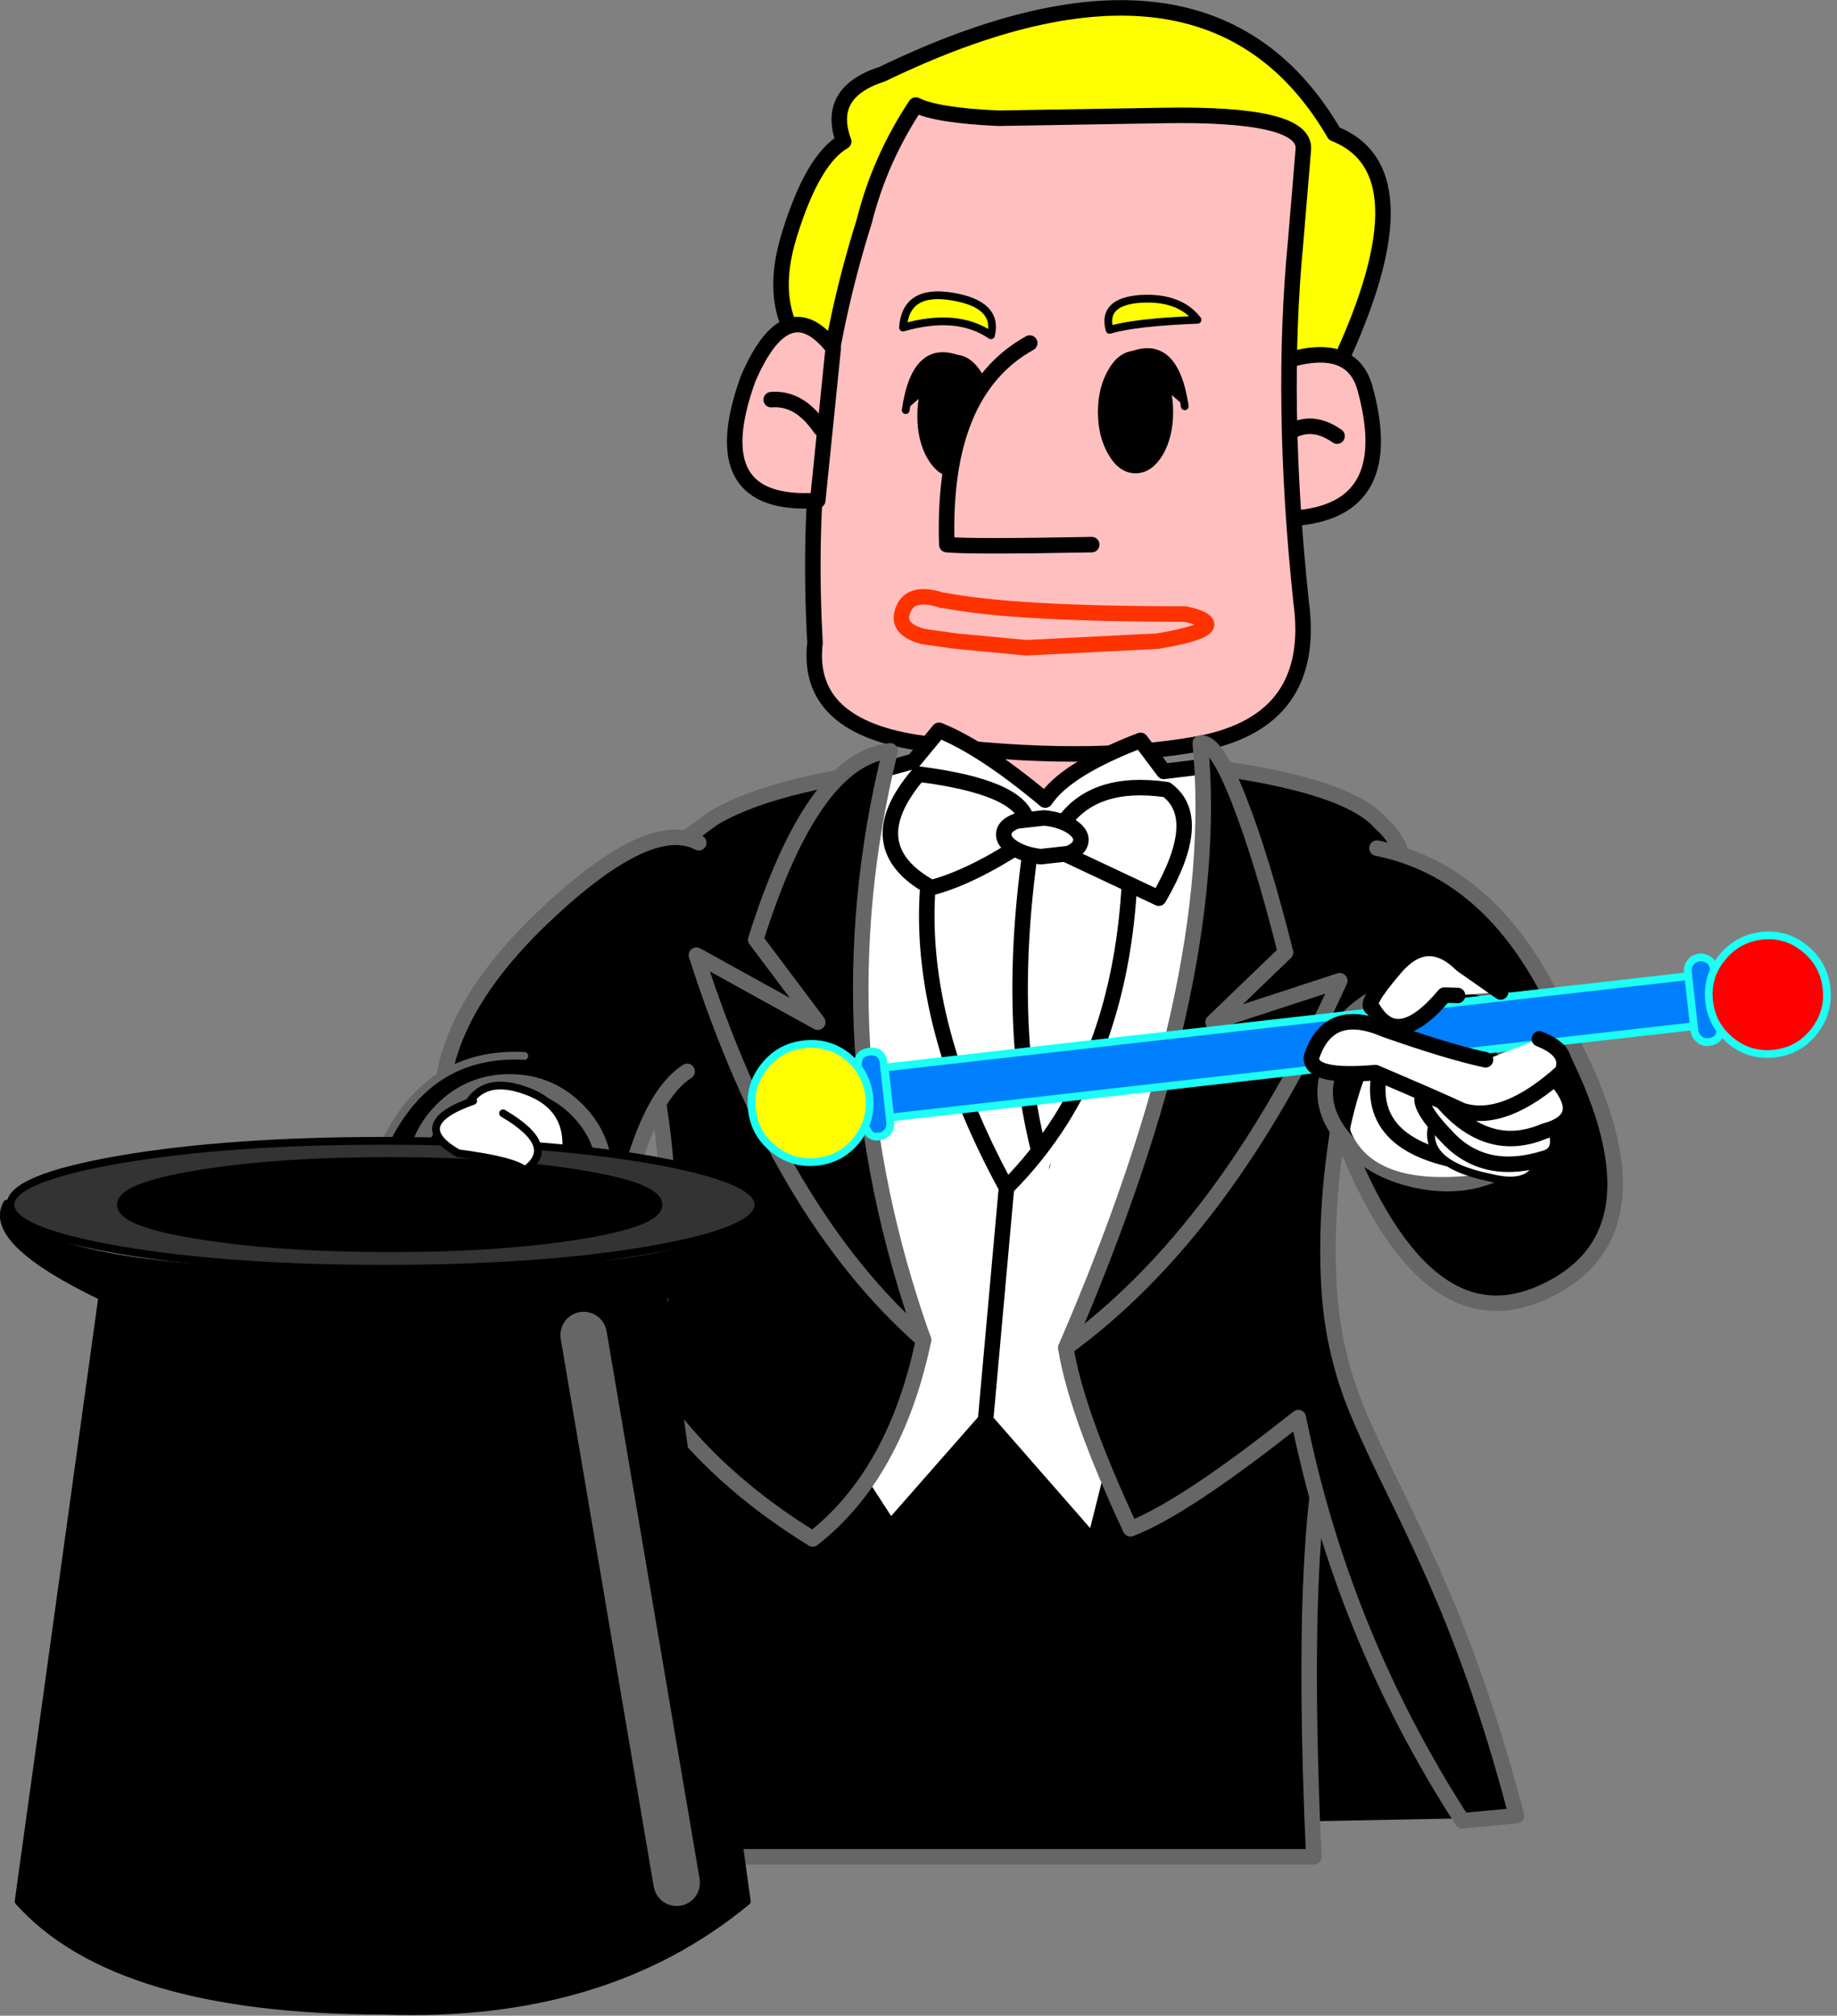 <?xml version="1.0" encoding="utf-8"?>
<svg version="1.1" id="Layer_1"
xmlns="http://www.w3.org/2000/svg"
xmlns:xlink="http://www.w3.org/1999/xlink"
xmlns:author="http://www.sothink.com"
width="237px" height="260px"
xml:space="preserve">
<rect width="100%" height="100%" fill="#808080" stroke="none"/>
<g id="100" transform="matrix(1, 0, 0, 1, 118.1, 130.2)">
<path style="fill:#FFFF00;fill-opacity:1" d="M-4.25,-120.65Q37.75 -140.95 54.05 -112.95Q66.75 -107.95 53.75 -81.3L-13.95 -84.65Q-19.25 -90.3 -16.25 -99.95Q-13.25 -109.65 -9.25 -111.95Q-11.6 -118.3 -4.25 -120.65" />
<path style="fill:none;stroke-width:2;stroke-linecap:round;stroke-linejoin:round;stroke-miterlimit:3;stroke:#000000;stroke-opacity:1" d="M-4.25,-120.65Q37.75 -140.95 54.05 -112.95Q66.75 -107.95 53.75 -81.3L-13.95 -84.65Q-19.25 -90.3 -16.25 -99.95Q-13.25 -109.65 -9.25 -111.95Q-11.6 -118.3 -4.25 -120.65z" />
<path style="fill:#FFBFBF;fill-opacity:1" d="M47.75,-83.65Q56.4 -86.3 58.05 -79.95Q62.45 -63.7 47.75 -63.3L47.75 -83.65" />
<path style="fill:none;stroke-width:2;stroke-linecap:round;stroke-linejoin:round;stroke-miterlimit:3;stroke:#000000;stroke-opacity:1" d="M47.75,-83.65Q56.4 -86.3 58.05 -79.95Q62.45 -63.7 47.75 -63.3L47.75 -83.65z" />
<path style="fill:#000000;fill-opacity:1" d="M50.4,51.65Q71.75 92.65 73.05 104.3L-50.6 106.65Q-41.95 59.65 -34.95 52.3Q-27.95 45 50.4 51.65" />
<path style="fill:#000000;fill-opacity:1" d="M54.05,51.65Q49.4 65.65 51.4 109.3L-35.6 109.3Q-32.95 85.65 -35.6 51.3L54.05 51.65" />
<path style="fill:none;stroke-width:2;stroke-linecap:round;stroke-linejoin:round;stroke-miterlimit:3;stroke:#666666;stroke-opacity:1" d="M-35.6,51.3Q-32.95 85.65 -35.6 109.3L51.4 109.3Q49.4 65.65 54.05 51.65L-35.6 51.3z" />
<path style="fill:none;stroke-width:2;stroke-linecap:round;stroke-linejoin:round;stroke-miterlimit:3;stroke:#000000;stroke-opacity:1" d="M48.05,-74.3Q51.05 -76.3 54.4 -73.95" />
<path style="fill:#FFBFBF;fill-opacity:1" d="M23.5,-36.35Q26.75 -34.35 26.75 -31.5Q26.75 -28.7 23.5 -26.7Q20.3 -24.7 15.75 -24.7Q11.2 -24.7 7.95 -26.7Q4.75 -28.7 4.75 -31.5Q4.75 -34.35 7.95 -36.35Q11.2 -38.3 15.75 -38.3Q20.3 -38.3 23.5 -36.35" />
<path style="fill:#FFBFBF;fill-opacity:1" d="M10.75,-114.95L31.75 -115.3Q50.4 -115.65 50.05 -110.95L49.05 -98.95Q47.05 -78.3 49.75 -52.65Q51.9 -37.25 36.75 -34.3Q22.2 -31.6 1.05 -34.3Q-14.25 -36.35 -12.95 -47.3Q-14.6 -76.3 -6.6 -101.65Q-4.6 -109.65 0.05 -116.65Q2.75 -115.3 10.75 -114.95" />
<path style="fill:none;stroke-width:2;stroke-linecap:round;stroke-linejoin:round;stroke-miterlimit:3;stroke:#000000;stroke-opacity:1" d="M0.05,-116.65Q-4.6 -109.65 -6.6 -101.65Q-14.6 -76.3 -12.95 -47.3Q-14.25 -36.35 1.05 -34.3Q22.2 -31.6 36.75 -34.3Q51.9 -37.25 49.75 -52.65Q47.05 -78.3 49.05 -98.95L50.05 -110.95Q50.4 -115.65 31.75 -115.3L10.75 -114.95Q2.75 -115.3 0.05 -116.65z" />
<path style="fill:none;stroke-width:2;stroke-linecap:round;stroke-linejoin:round;stroke-miterlimit:3;stroke:#FF3300;stroke-opacity:1" d="M3.5,-52.75Q-1 -54.25 -1.75 -51Q-2.2 -48.95 1 -48.1L5.25 -47.5L14.3 -46.65L31.25 -47.5Q38.6 -48.75 37.4 -50Q36.8 -50.6 34.75 -51Q12.75 -51 3.75 -52.75" />
<path style="fill:#FFBFBF;fill-opacity:1" d="M-12.6,-65.65Q-27.6 -64.65 -21.6 -81.3Q-16.6 -92.95 -10.6 -85.3L-12.6 -65.65" />
<path style="fill:none;stroke-width:2;stroke-linecap:round;stroke-linejoin:round;stroke-miterlimit:3;stroke:#000000;stroke-opacity:1" d="M-10.6,-85.3Q-16.6 -92.95 -21.6 -81.3Q-27.6 -64.65 -12.6 -65.65L-10.6 -85.3z" />
<path style="fill:none;stroke-width:2;stroke-linecap:round;stroke-linejoin:round;stroke-miterlimit:3;stroke:#000000;stroke-opacity:1" d="M-18.6,-78.65Q-14.95 -78.95 -12.25 -74.95" />
<path style="fill:#000000;fill-opacity:1" d="M32.75,-77.05Q32.75 -74 31.5 -71.8Q30.2 -69.65 28.4 -69.65Q26.6 -69.65 25.35 -71.8Q24.05 -74 24.05 -77.05Q24.05 -80.1 25.35 -82.3Q26.6 -84.45 28.4 -84.45Q30.2 -84.45 31.5 -82.3Q32.75 -80.1 32.75 -77.05" />
<path style="fill:none;stroke-width:1;stroke-linecap:round;stroke-linejoin:round;stroke-miterlimit:3;stroke:#000000;stroke-opacity:1" d="M32.75,-77.05Q32.75 -74 31.5 -71.8Q30.2 -69.65 28.4 -69.65Q26.6 -69.65 25.35 -71.8Q24.05 -74 24.05 -77.05Q24.05 -80.1 25.35 -82.3Q26.6 -84.45 28.4 -84.45Q30.2 -84.45 31.5 -82.3Q32.75 -80.1 32.75 -77.05z" />
<path style="fill:#000000;fill-opacity:1" d="M34.75,-77.8L27.4 -84.15Q33.4 -86.9 34.75 -77.8" />
<path style="fill:none;stroke-width:1;stroke-linecap:round;stroke-linejoin:round;stroke-miterlimit:3;stroke:#000000;stroke-opacity:1" d="M34.75,-77.8Q33.4 -86.9 27.4 -84.15" />
<path style="fill:#000000;fill-opacity:1" d="M2,-81.8Q3.25 -83.95 5.05 -83.95Q6.85 -83.95 8.15 -81.8Q9.4 -79.6 9.4 -76.55Q9.4 -73.5 8.15 -71.3Q6.85 -69.15 5.05 -69.15Q3.25 -69.15 2 -71.3Q0.75 -73.45 0.75 -76.55Q0.75 -79.65 2 -81.8" />
<path style="fill:none;stroke-width:1;stroke-linecap:round;stroke-linejoin:round;stroke-miterlimit:3;stroke:#000000;stroke-opacity:1" d="M0.75,-76.55Q0.75 -73.45 2 -71.3Q3.25 -69.15 5.05 -69.15Q6.85 -69.15 8.15 -71.3Q9.4 -73.5 9.4 -76.55Q9.4 -79.6 8.15 -81.8Q6.85 -83.95 5.05 -83.95Q3.25 -83.95 2 -81.8Q0.75 -79.65 0.75 -76.55z" />
<path style="fill:#000000;fill-opacity:1" d="M6.05,-83.65L-1.25 -77.3Q0.05 -86.35 6.05 -83.65" />
<path style="fill:none;stroke-width:1;stroke-linecap:round;stroke-linejoin:round;stroke-miterlimit:3;stroke:#000000;stroke-opacity:1" d="M-1.25,-77.3Q0.05 -86.35 6.05 -83.65" />
<path style="fill:#FFBFBF;fill-opacity:1" d="M22.75,-59.95Q7.05 -59.65 4.05 -59.95Q3.4 -79.65 14.75 -85.95L22.75 -59.95" />
<path style="fill:none;stroke-width:2;stroke-linecap:round;stroke-linejoin:round;stroke-miterlimit:3;stroke:#000000;stroke-opacity:1" d="M14.75,-85.95Q3.4 -79.65 4.05 -59.95Q7.05 -59.65 22.75 -59.95" />
<path style="fill:#FFFF00;fill-opacity:1" d="M25.05,-87.65Q24.05 -91.3 29.05 -91.65Q34.05 -91.95 36.4 -88.95Q28.4 -88.65 25.05 -87.65" />
<path style="fill:none;stroke-width:1;stroke-linecap:round;stroke-linejoin:round;stroke-miterlimit:3;stroke:#000000;stroke-opacity:1" d="M25.05,-87.65Q24.05 -91.3 29.05 -91.65Q34.05 -91.95 36.4 -88.95Q28.4 -88.65 25.05 -87.65z" />
<path style="fill:#FFFF00;fill-opacity:1" d="M-1.6,-87.95Q-1.25 -92.95 4.75 -91.95Q10.75 -90.95 9.75 -86.95Q5.4 -89.95 -1.6 -87.95" />
<path style="fill:none;stroke-width:1;stroke-linecap:round;stroke-linejoin:round;stroke-miterlimit:3;stroke:#000000;stroke-opacity:1" d="M9.75,-86.95Q10.75 -90.95 4.75 -91.95Q-1.25 -92.95 -1.6 -87.95Q5.4 -89.95 9.75 -86.95z" />
<path style="fill:#FFFFFF;fill-opacity:1" d="M-0.25,-32L3.05 -36Q8.75 -33.7 16.75 -27Q19.4 -31 29.05 -34.7L32.05 -30.7L37.4 -31.35Q46.05 -21.7 23.05 69L9.05 53L-3.25 67L-9.95 56.65L-6.25 -30.35L-0.25 -32" />
<path style="fill:none;stroke-width:2;stroke-linecap:round;stroke-linejoin:round;stroke-miterlimit:3;stroke:#000000;stroke-opacity:1" d="M-6.25,-30.35L-9.95 56.65L-3.25 67L9.05 53L23.05 69Q46.05 -21.7 37.4 -31.35L32.05 -30.7L29.05 -34.7Q19.4 -31 16.75 -27Q8.75 -33.7 3.05 -36L-0.25 -32L-6.25 -30.35z" />
<path style="fill:none;stroke-width:2;stroke-linecap:round;stroke-linejoin:round;stroke-miterlimit:3;stroke:#000000;stroke-opacity:1" d="M15.05,-22Q11.4 2.3 16.4 20" />
<path style="fill:#FFFFFF;fill-opacity:1" d="M9.05,53L11.75 23Q15.8 18.95 18.85 14.1L9.05 53M18.85,14.1L27.75 -21.35Q27.75 -0.2 18.85 14.1" />
<path style="fill:none;stroke-width:2;stroke-linecap:round;stroke-linejoin:round;stroke-miterlimit:3;stroke:#000000;stroke-opacity:1" d="M27.75,-21.35Q27.75 -0.2 18.85 14.1Q15.8 18.95 11.75 23L9.05 53" />
<path style="fill:none;stroke-width:2;stroke-linecap:round;stroke-linejoin:round;stroke-miterlimit:3;stroke:#000000;stroke-opacity:1" d="M1.75,-17.35Q-0.25 1 11.75 23" />
<path style="fill:#FFFFFF;fill-opacity:1" d="M13.75,-21.35Q7.05 -17 2.05 -15.7Q-7.6 -21 0.4 -30.35Q13.4 -28.7 14.4 -24.35L13.75 -21.35" />
<path style="fill:none;stroke-width:2;stroke-linecap:round;stroke-linejoin:round;stroke-miterlimit:3;stroke:#000000;stroke-opacity:1" d="M14.4,-24.35Q13.4 -28.7 0.4 -30.35Q-7.6 -21 2.05 -15.7Q7.05 -17 13.75 -21.35L14.4 -24.35z" />
<path style="fill:#FFFFFF;fill-opacity:1" d="M19.05,-24Q23.05 -29.7 32.4 -28.35Q37.4 -24.7 31.4 -14.35L19.4 -20L19.05 -24" />
<path style="fill:none;stroke-width:2;stroke-linecap:round;stroke-linejoin:round;stroke-miterlimit:3;stroke:#000000;stroke-opacity:1" d="M19.05,-24Q23.05 -29.7 32.4 -28.35Q37.4 -24.7 31.4 -14.35L19.4 -20L19.05 -24z" />
<path style="fill:#FFFFFF;fill-opacity:1" d="M21.35,-21.75Q21.25 -20.7 19.75 -20.1L16.15 -19.7Q14.05 -19.95 12.7 -20.8Q11.3 -21.65 11.4 -22.7Q11.5 -23.7 13.05 -24.3L16.6 -24.7Q18.65 -24.5 20.05 -23.65Q21.45 -22.75 21.35 -21.75" />
<path style="fill:none;stroke-width:2;stroke-linecap:round;stroke-linejoin:round;stroke-miterlimit:3;stroke:#000000;stroke-opacity:1" d="M21.35,-21.75Q21.25 -20.7 19.75 -20.1L16.15 -19.7Q14.05 -19.95 12.7 -20.8Q11.3 -21.65 11.4 -22.7Q11.5 -23.7 13.05 -24.3L16.6 -24.7Q18.65 -24.5 20.05 -23.65Q21.45 -22.75 21.35 -21.75z" />
<path style="fill:#000000;fill-opacity:1" d="M60.05,-24Q65.4 -19.35 61.4 -10.35Q52.05 15.65 53.4 36.3Q53.85 43.25 56.25 49.85Q57.7 53.8 62 62.55Q66.7 72.15 69.45 79.05Q74 90.4 77.55 104L70.55 104.65Q55.05 80.65 49.4 52.65Q34.75 64.3 27.75 67Q20.75 52 19.4 43.65Q42.05 12 37.4 -31.35Q55.75 -29 60.05 -24" />
<path style="fill:none;stroke-width:2;stroke-linecap:round;stroke-linejoin:round;stroke-miterlimit:3;stroke:#666666;stroke-opacity:1" d="M37.4,-31.35Q42.05 12 19.4 43.65Q20.75 52 27.75 67Q34.75 64.3 49.4 52.65Q55.05 80.65 70.55 104.65L77.55 104Q74 90.4 69.45 79.05Q66.7 72.15 62 62.55Q57.7 53.8 56.25 49.85Q53.85 43.25 53.4 36.3Q52.05 15.65 61.4 -10.35Q65.4 -19.35 60.05 -24Q55.75 -29 37.4 -31.35z" />
<path style="fill:#000000;fill-opacity:1" d="M41.75,-27Q44.75 -19.35 47.75 -7.35L38.4 1.65L54.75 -3.7Q40.05 28.65 19.4 43.65Q39.75 -3.35 36.75 -34.35Q38.75 -34.7 41.75 -27" />
<path style="fill:none;stroke-width:2;stroke-linecap:round;stroke-linejoin:round;stroke-miterlimit:3;stroke:#666666;stroke-opacity:1" d="M41.75,-27Q44.75 -19.35 47.75 -7.35L38.4 1.65L54.75 -3.7Q40.05 28.65 19.4 43.65Q39.75 -3.35 36.75 -34.35Q38.75 -34.7 41.75 -27z" />
<path style="fill:#000000;fill-opacity:1" d="M-26.1,-24.65Q-19.45 -28.65 -4.95 -30.7Q-16.25 1 1.05 42.65Q-2.6 60 -13.25 68.3Q-24.6 61.3 -31.6 52.3Q-43.6 72.3 -43.25 107.3L-57.95 107.3Q-56.95 83.65 -39.95 52.65Q-28.25 39.3 -33.6 9.3Q-38.25 -9.7 -36.8 -16Q-36.1 -17.35 -26.1 -24.65" />
<path style="fill:none;stroke-width:2;stroke-linecap:round;stroke-linejoin:round;stroke-miterlimit:3;stroke:#666666;stroke-opacity:1" d="M-36.8,-16Q-38.25 -9.7 -33.6 9.3Q-28.25 39.3 -39.95 52.65Q-56.95 83.65 -57.95 107.3L-43.25 107.3Q-43.6 72.3 -31.6 52.3Q-24.6 61.3 -13.25 68.3Q-2.6 60 1.05 42.65Q-16.25 1 -4.95 -30.7Q-19.45 -28.65 -26.1 -24.65Q-36.1 -17.35 -36.8 -16z" />
<path style="fill:#000000;fill-opacity:1" d="M-29.45,8Q-36.45 12.5 -39.45 35.65Q-57.1 36 -54.8 18.35L-60.1 19.35Q-64.8 4.65 -48.95 -11Q-34.6 -25 -27.95 -21.5L-29.45 8" />
<path style="fill:none;stroke-width:2;stroke-linecap:round;stroke-linejoin:round;stroke-miterlimit:3;stroke:#666666;stroke-opacity:1" d="M-27.95,-21.5Q-34.6 -25 -48.95 -11Q-64.8 4.65 -60.1 19.35L-54.8 18.35Q-57.1 36 -39.45 35.65Q-36.45 12.5 -29.45 8" />
<path style="fill:#000000;fill-opacity:1" d="M-3.25,-33.35Q-12.6 4.3 1.05 42.65Q-17.6 26.3 -28.25 -7L-12.6 1.65L-20.6 -9Q-13.25 -32.35 -3.25 -33.35" />
<path style="fill:none;stroke-width:2;stroke-linecap:round;stroke-linejoin:round;stroke-miterlimit:3;stroke:#666666;stroke-opacity:1" d="M-3.25,-33.35Q-12.6 4.3 1.05 42.65Q-17.6 26.3 -28.25 -7L-12.6 1.65L-20.6 -9Q-13.25 -32.35 -3.25 -33.35z" />
<path style="fill:#000000;fill-opacity:1" d="M-61.8,26.65L-68.8 18Q-63.1 5.35 -50.45 6L-61.8 26.65" />
<path style="fill:none;stroke-width:1;stroke-linecap:round;stroke-linejoin:round;stroke-miterlimit:3;stroke:#666666;stroke-opacity:1" d="M-50.45,6Q-63.1 5.35 -68.8 18L-61.8 26.65" />
<path style="fill:none;stroke-width:2;stroke-linecap:round;stroke-linejoin:round;stroke-miterlimit:3;stroke:#666666;stroke-opacity:1" d="M-40.05,21.65Q-40.05 26.7 -43.65 30.3Q-47.25 33.9 -52.35 33.9Q-57.45 33.9 -61.05 30.3Q-64.65 26.7 -64.65 21.65Q-64.65 16.55 -61.05 12.95Q-57.45 9.35 -52.35 9.35Q-47.25 9.35 -43.65 12.95Q-40.05 16.55 -40.05 21.65z" />
<path style="fill:#000000;fill-opacity:1" d="M53.2,11.05L59.55 -20.8Q75.9 -17.5 84.3 3.4Q97.7 28.8 81.05 36.45Q64.4 44.15 53.2 11.05" />
<path style="fill:none;stroke-width:2;stroke-linecap:round;stroke-linejoin:round;stroke-miterlimit:3;stroke:#666666;stroke-opacity:1" d="M59.55,-20.8Q75.9 -17.5 84.3 3.4Q97.7 28.8 81.05 36.45Q64.4 44.15 53.2 11.05" />
<path style="fill:#FFFFFF;fill-opacity:1" d="M-58.4,13.75Q-56.55 8.25 -50.35 10.45Q-44.1 12.65 -45.2 19.25L-58.4 13.75" />
<path style="fill:none;stroke-width:1;stroke-linecap:round;stroke-linejoin:round;stroke-miterlimit:3;stroke:#000000;stroke-opacity:1" d="M-45.2,19.25Q-44.1 12.65 -50.35 10.45Q-56.55 8.25 -58.4 13.75" />
<path style="fill:#000000;fill-opacity:1" d="M-117.2,25.05Q-114.8 34.3 -68.85 34.05L-68.55 34.05Q-22.65 34.3 -20.25 25.05Q-17.55 29.85 -32.55 37.05L-21.75 115.05Q-40.05 130.2 -68.55 129.15Q-103.1 129.15 -115.7 115.05L-104.9 37.05Q-119.9 29.85 -117.2 25.05" />
<path style="fill:none;stroke-width:1;stroke-linecap:round;stroke-linejoin:round;stroke-miterlimit:3;stroke:#000000;stroke-opacity:1" d="M-104.9,37.05L-115.7 115.05Q-103.1 129.15 -68.55 129.15Q-40.05 130.2 -21.75 115.05L-32.55 37.05Q-17.55 29.85 -20.25 25.05Q-22.65 34.3 -68.55 34.05L-68.85 34.05Q-114.8 34.3 -117.2 25.05Q-119.9 29.85 -104.9 37.05z" />
<path style="fill:#333333;fill-opacity:1" d="M-116.75,25.2Q-116.75 21.8 -102.6 19.35Q-88.5 16.95 -68.5 16.95Q-48.5 16.95 -34.4 19.35Q-20.25 21.8 -20.25 25.2Q-20.25 28.6 -34.4 31.05Q-48.5 33.45 -68.5 33.45Q-88.5 33.45 -102.6 31.05Q-116.75 28.6 -116.75 25.2" />
<path style="fill:none;stroke-width:1;stroke-linecap:round;stroke-linejoin:round;stroke-miterlimit:3;stroke:#000000;stroke-opacity:1" d="M-116.75,25.2Q-116.75 21.8 -102.6 19.35Q-88.5 16.95 -68.5 16.95Q-48.5 16.95 -34.4 19.35Q-20.25 21.8 -20.25 25.2Q-20.25 28.6 -34.4 31.05Q-48.5 33.45 -68.5 33.45Q-88.5 33.45 -102.6 31.05Q-116.75 28.6 -116.75 25.2z" />
<path style="fill:#000000;fill-opacity:1" d="M-43.3,29.15Q-53.45 30.8 -67.8 30.8Q-82.2 30.8 -92.35 29.15Q-102.5 27.55 -102.5 25.2Q-102.5 22.85 -92.35 21.2Q-82.2 19.55 -67.8 19.55Q-53.5 19.55 -43.3 21.2Q-33.15 22.85 -33.15 25.2Q-33.15 27.5 -43.3 29.15" />
<path style="fill:none;stroke-width:1;stroke-linecap:round;stroke-linejoin:round;stroke-miterlimit:3;stroke:#000000;stroke-opacity:1" d="M-43.3,29.15Q-53.45 30.8 -67.8 30.8Q-82.2 30.8 -92.35 29.15Q-102.5 27.55 -102.5 25.2Q-102.5 22.85 -92.35 21.2Q-82.2 19.55 -67.8 19.55Q-53.5 19.55 -43.3 21.2Q-33.15 22.85 -33.15 25.2Q-33.15 27.5 -43.3 29.15z" />
<path style="fill:#FFFFFF;fill-opacity:1" d="M-53.2,13.4Q-45.95 17.65 -50.4 20.75Q-51.75 19.5 -59 18.55Q-65.55 14.8 -57.05 11.8L-53.2 13.4" />
<path style="fill:none;stroke-width:1;stroke-linecap:round;stroke-linejoin:round;stroke-miterlimit:3;stroke:#000000;stroke-opacity:1" d="M-53.2,13.4Q-45.95 17.65 -50.4 20.75Q-51.75 19.5 -59 18.55Q-65.55 14.8 -57.05 11.8" />
<path style="fill:none;stroke-width:6;stroke-linecap:round;stroke-linejoin:round;stroke-miterlimit:3;stroke:#666666;stroke-opacity:1" d="M-42.8,42L-30.8 112.65" />
<path style="fill:#000000;fill-opacity:1" d="M57.65,-0.5Q61.75 -3.5 67.55 -3.5Q73.35 -3.5 77.45 -0.5Q81.55 2.5 81.55 6.75Q81.55 11 77.45 14Q73.35 17 67.55 17Q61.75 17 57.65 14Q53.55 11 53.55 6.75Q53.55 2.5 57.65 -0.5" />
<path style="fill:none;stroke-width:2;stroke-linecap:round;stroke-linejoin:round;stroke-miterlimit:3;stroke:#666666;stroke-opacity:1" d="M57.65,-0.5Q61.75 -3.5 67.55 -3.5Q73.35 -3.5 77.45 -0.5Q81.55 2.5 81.55 6.75Q81.55 11 77.45 14Q73.35 17 67.55 17Q61.75 17 57.65 14Q53.55 11 53.55 6.75Q53.55 2.5 57.65 -0.5z" />
<path style="fill:#000000;fill-opacity:1" d="M58.65,2.75Q63.3 0.7 68.95 1.95Q74.6 3.2 77.95 7.05Q81.3 10.85 80.4 15Q79.45 19.15 74.8 21.2Q70.15 23.25 64.5 22Q58.85 20.75 55.5 16.9Q52.15 13.1 53.05 8.95Q54 4.8 58.65 2.75" />
<path style="fill:none;stroke-width:2;stroke-linecap:round;stroke-linejoin:round;stroke-miterlimit:3;stroke:#666666;stroke-opacity:1" d="M58.65,2.75Q63.3 0.7 68.95 1.95Q74.6 3.2 77.95 7.05Q81.3 10.85 80.4 15Q79.45 19.15 74.8 21.2Q70.15 23.25 64.5 22Q58.85 20.75 55.5 16.9Q52.15 13.1 53.05 8.95Q54 4.8 58.65 2.75z" />
<path style="fill:#FFFFFF;fill-opacity:1" d="M73.8,20.15Q60 22.2 57.1 15.4Q58.2 10.5 59.35 8.15L73.8 20.15" />
<path style="fill:none;stroke-width:2;stroke-linecap:round;stroke-linejoin:round;stroke-miterlimit:3;stroke:#FFFFFF;stroke-opacity:1" d="M59.35,8.15Q58.2 10.5 57.1 15.4Q60 22.2 73.8 20.15" />
<path style="fill:#007FFF;fill-opacity:1" d="M-3.95,7.5L99.8 -4.3L100.55 2.15L-3.25 13.95L-3.95 7.5" />
<path style="fill:none;stroke-width:1;stroke-linecap:round;stroke-linejoin:round;stroke-miterlimit:3;stroke:#1CFFF4;stroke-opacity:1" d="M-3.95,7.5L99.8 -4.3L100.55 2.15L-3.25 13.95L-3.95 7.5z" />
<path style="fill:#007FFF;fill-opacity:1" d="M-5.95,5.45Q-4.25 5.3 -4.1 6.95L-3.25 14.55Q-3.15 15.2 -3.6 15.8Q-4.05 16.35 -4.75 16.4Q-5.4 16.5 -5.95 16.05L-6.6 14.9L-7.4 7.3Q-7.55 5.65 -5.95 5.45" />
<path style="fill:none;stroke-width:1;stroke-linecap:round;stroke-linejoin:round;stroke-miterlimit:3;stroke:#1CFFF4;stroke-opacity:1" d="M-5.95,5.45Q-4.25 5.3 -4.1 6.95L-3.25 14.55Q-3.15 15.2 -3.6 15.8Q-4.05 16.35 -4.75 16.4Q-5.4 16.5 -5.95 16.05L-6.6 14.9L-7.4 7.3Q-7.55 5.65 -5.95 5.45z" />
<path style="fill:#FFFF00;fill-opacity:1" d="M-19.45,7.3Q-17.5 4.85 -14.35 4.5Q-11.2 4.15 -8.75 6.1Q-6.3 8.1 -5.95 11.25Q-5.6 14.35 -7.6 16.85Q-9.55 19.3 -12.7 19.65Q-15.8 20 -18.3 18Q-20.75 16.05 -21.1 12.9Q-21.45 9.75 -19.45 7.3" />
<path style="fill:none;stroke-width:1;stroke-linecap:round;stroke-linejoin:round;stroke-miterlimit:3;stroke:#1CFFF4;stroke-opacity:1" d="M-19.45,7.3Q-17.5 4.85 -14.35 4.5Q-11.2 4.15 -8.75 6.1Q-6.3 8.1 -5.95 11.25Q-5.6 14.35 -7.6 16.85Q-9.55 19.3 -12.7 19.65Q-15.8 20 -18.3 18Q-20.75 16.05 -21.1 12.9Q-21.45 9.75 -19.45 7.3z" />
<path style="fill:#007FFF;fill-opacity:1" d="M102.4,-6.35Q102.95 -5.9 103 -5.25L103.8 2.4Q104 4 102.35 4.2Q101.65 4.3 101.15 3.85Q100.6 3.4 100.5 2.75L99.65 -4.9Q99.6 -5.55 100.05 -6.1Q100.45 -6.6 101.15 -6.7Q101.85 -6.75 102.4 -6.35" />
<path style="fill:none;stroke-width:1;stroke-linecap:round;stroke-linejoin:round;stroke-miterlimit:3;stroke:#1CFFF4;stroke-opacity:1" d="M101.15,-6.7Q100.45 -6.6 100.05 -6.1Q99.6 -5.55 99.65 -4.9L100.5 2.75Q100.6 3.4 101.15 3.85Q101.65 4.3 102.35 4.2Q104 4 103.8 2.4L103 -5.25Q102.95 -5.9 102.4 -6.35Q101.85 -6.75 101.15 -6.7z" />
<path style="fill:#FF0000;fill-opacity:1" d="M114.75,-7.85Q117.2 -5.85 117.55 -2.75Q117.9 0.4 115.9 2.9Q113.95 5.35 110.8 5.7Q107.65 6.05 105.2 4.05Q102.75 2.05 102.4 -1.05Q102.05 -4.2 104.05 -6.65Q106 -9.1 109.15 -9.5Q112.3 -9.85 114.75 -7.85" />
<path style="fill:none;stroke-width:1;stroke-linecap:round;stroke-linejoin:round;stroke-miterlimit:3;stroke:#1CFFF4;stroke-opacity:1" d="M109.15,-9.5Q106 -9.1 104.05 -6.65Q102.05 -4.2 102.4 -1.05Q102.75 2.05 105.2 4.05Q107.65 6.05 110.8 5.7Q113.95 5.35 115.9 2.9Q117.9 0.4 117.55 -2.75Q117.2 -5.85 114.75 -7.85Q112.3 -9.85 109.15 -9.5z" />
<path style="fill:#FFFFFF;fill-opacity:1" d="M77.9,16.95L71.95 19.85Q57.3 17.85 60.1 7.1L67.8 7.05L77.9 16.95" />
<path style="fill:none;stroke-width:2;stroke-linecap:round;stroke-linejoin:round;stroke-miterlimit:3;stroke:#000000;stroke-opacity:1" d="M67.8,7.05L60.1 7.1Q57.3 17.85 71.95 19.85L77.9 16.95L67.8 7.05z" />
<path style="fill:#FFFFFF;fill-opacity:1" d="M69.95,-1.8L68.25 -1.85Q62.2 5.35 59 -0.15Q57.7 -0.45 61.85 -5.3Q66 -10.2 70.5 -5.75L75.5 -2.25L69.95 -1.8" />
<path style="fill:none;stroke-width:2;stroke-linecap:round;stroke-linejoin:round;stroke-miterlimit:3;stroke:#000000;stroke-opacity:1" d="M69.95,-1.8L68.25 -1.85Q62.2 5.35 59 -0.15Q57.7 -0.45 61.85 -5.3Q66 -10.2 70.5 -5.75L75.5 -2.25" />
<path style="fill:#FFFFFF;fill-opacity:1" d="M74.15,21.7Q64.8 19.8 66.9 14.2L80.55 18.7Q80.05 23.2 74.15 21.7" />
<path style="fill:none;stroke-width:1;stroke-linecap:round;stroke-linejoin:round;stroke-miterlimit:3;stroke:#000000;stroke-opacity:1" d="M66.9,14.2Q64.8 19.8 74.15 21.7Q80.05 23.2 80.55 18.7" />
<path style="fill:#FFFFFF;fill-opacity:1" d="M81.5,19.1Q73.4 21.75 68.5 16.35Q63 10.65 67.15 10.3L81.8 13.4Q84.1 18.1 81.5 19.1" />
<path style="fill:none;stroke-width:2;stroke-linecap:round;stroke-linejoin:round;stroke-miterlimit:3;stroke:#000000;stroke-opacity:1" d="M67.15,10.3Q63 10.65 68.5 16.35Q73.4 21.75 81.5 19.1Q84.1 18.1 81.8 13.4" />
<path style="fill:#FFFFFF;fill-opacity:1" d="M81.15,15.7Q74.45 18.55 68.9 12.9Q62.15 5.9 67.95 5.9L82.15 8.5Q87.35 14.05 81.15 15.7" />
<path style="fill:none;stroke-width:2;stroke-linecap:round;stroke-linejoin:round;stroke-miterlimit:3;stroke:#000000;stroke-opacity:1" d="M67.95,5.9Q62.15 5.9 68.9 12.9Q74.45 18.55 81.15 15.7Q87.35 14.05 82.15 8.5" />
<path style="fill:#FFFFFF;fill-opacity:1" d="M80.5,3.8Q84.55 5.4 83.45 8.05Q76 14.75 70.55 13.05Q67.8 11.75 59.35 8.15Q50.85 8.9 51.1 6.15Q53.3 -0.55 60.6 2.6Q68.7 5.45 73.55 6.5L80.5 3.8" />
<path style="fill:none;stroke-width:2;stroke-linecap:round;stroke-linejoin:round;stroke-miterlimit:3;stroke:#000000;stroke-opacity:1" d="M73.55,6.5Q68.7 5.45 60.6 2.6Q53.3 -0.55 51.1 6.15Q50.85 8.9 59.35 8.15Q67.8 11.75 70.55 13.05Q76 14.75 83.45 8.05Q84.55 5.4 80.5 3.8" />
</g>
</svg>

